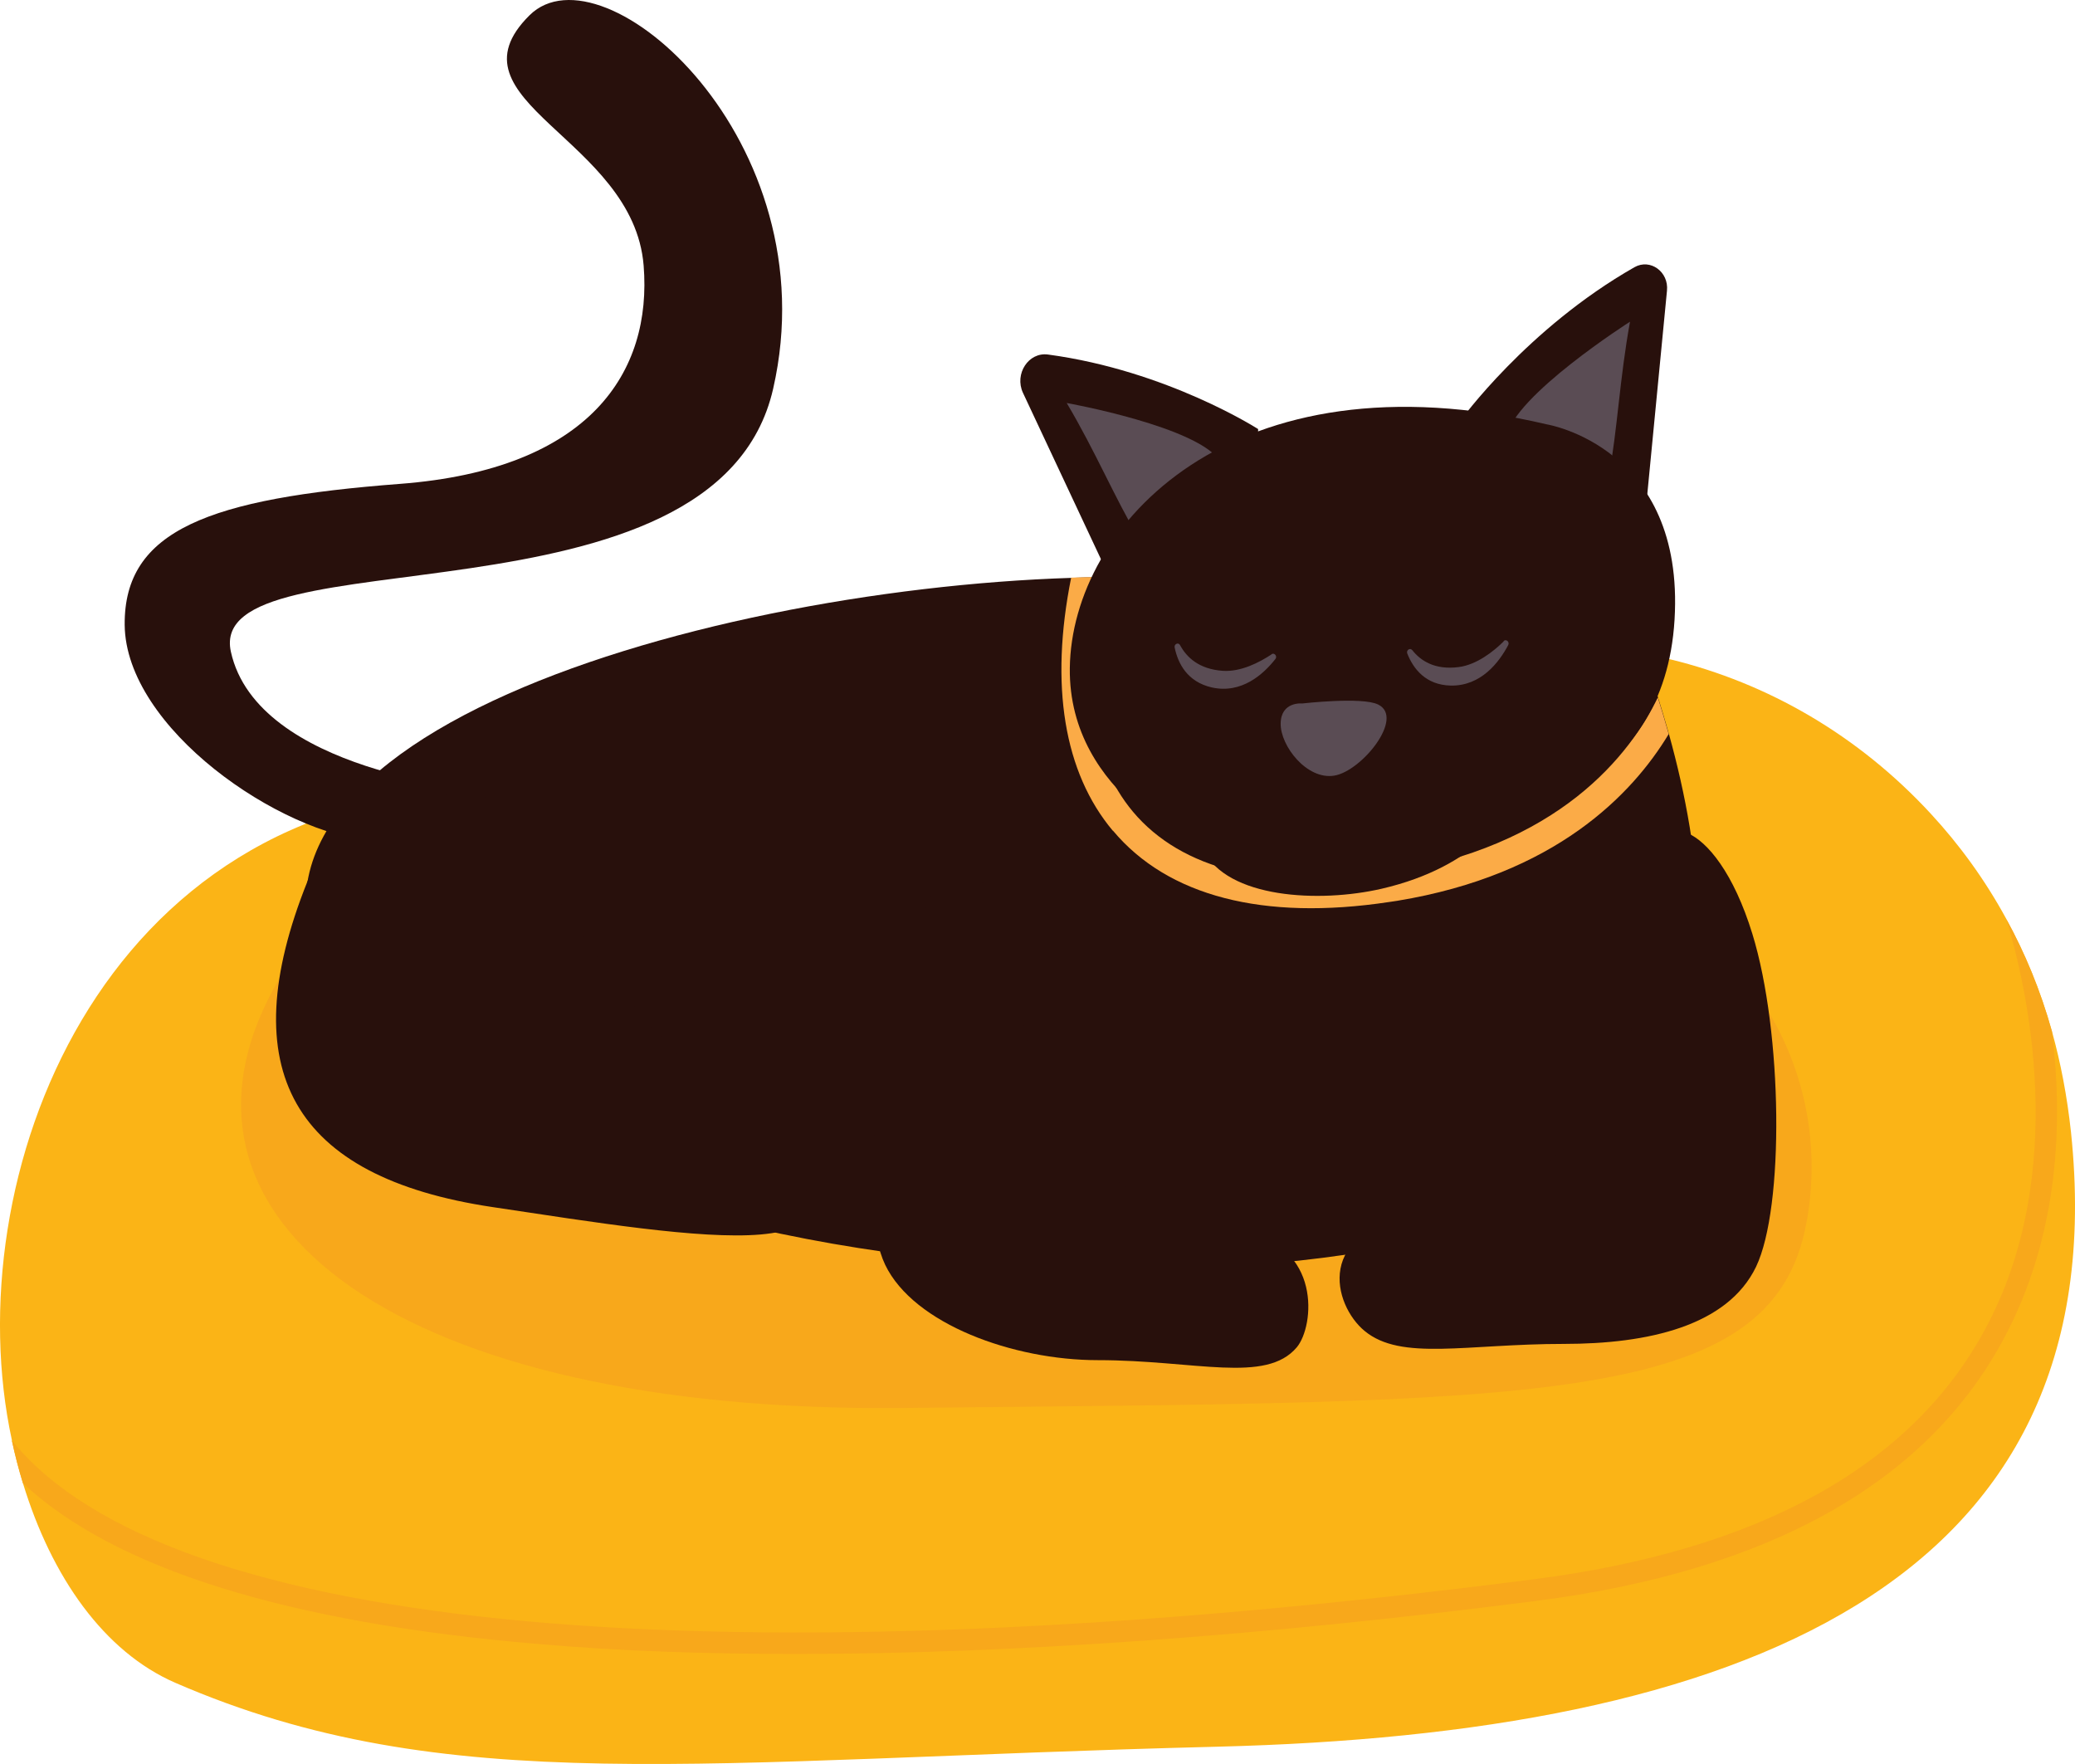 <svg width="80" height="68" viewBox="0 0 80 68" fill="none" xmlns="http://www.w3.org/2000/svg">
<path d="M0.457 55.526C0.577 56.087 0.72 56.64 0.885 57.177C1.987 60.792 4.012 63.678 6.764 64.872C17.188 69.393 26.99 67.83 46.938 67.333C66.879 66.836 81.69 61.193 79.845 43.638C79.695 42.252 79.447 40.961 79.11 39.751C78.667 38.163 78.067 36.728 77.355 35.43C76.522 33.899 75.533 32.552 74.453 31.382C68.858 25.306 60.429 23.318 52.877 26.084C45.423 28.817 32.247 30.14 18.53 30.428C3.794 30.749 -1.718 45.466 0.457 55.51V55.526Z" fill="#FBB416"/>
<path d="M0.457 55.526C0.577 56.087 0.72 56.64 0.885 57.177C4.417 60.471 11.076 62.556 20.728 63.373C23.758 63.638 27.095 63.758 30.679 63.758C38.981 63.758 48.655 63.069 59.222 61.714C68.161 60.568 74.205 57.201 77.198 51.71C79.425 47.622 79.537 43.157 79.11 39.759C78.667 38.171 78.067 36.737 77.355 35.438C78.127 37.979 79.83 45.193 76.507 51.293C73.65 56.544 67.801 59.766 59.124 60.88C27.777 64.904 6.442 62.948 0.457 55.526Z" fill="#F8A81B"/>
<path d="M60.054 33.811C66.181 34.34 70.71 40.312 69.706 46.796C69.683 46.925 69.668 47.045 69.638 47.173C68.318 54.235 59.432 54.027 34.759 54.275C15.433 54.468 5.497 47.077 10.641 37.947C14.728 30.685 47.005 32.689 60.054 33.811Z" fill="#F8A81B"/>
<path d="M13.446 39.157C22.438 51.125 59.109 51.798 63.924 42.837C66.271 38.476 65.619 32.881 64.344 28.296C64.209 27.815 64.066 27.342 63.924 26.885C62.604 22.757 60.947 19.743 60.947 19.743C60.947 19.743 61.096 24.008 47.568 22.476C46.023 22.3 44.261 22.228 42.378 22.252C42.026 22.252 41.673 22.26 41.313 22.276C26.727 22.741 5.684 28.825 13.454 39.165L13.446 39.157Z" fill="#28100C"/>
<path d="M42.911 32.023C45.026 34.548 48.708 35.502 53.545 34.773C53.657 34.757 53.762 34.741 53.867 34.725C59.964 33.723 62.934 30.62 64.336 28.296C64.201 27.815 64.059 27.342 63.916 26.885C62.881 29.025 60.152 32.673 53.395 33.682C48.918 34.356 45.55 33.522 43.676 31.286C41.988 29.266 41.538 26.148 42.363 22.244C42.011 22.244 41.658 22.252 41.298 22.268C40.466 26.42 41.021 29.779 42.903 32.023H42.911Z" fill="#FBAB47"/>
<path d="M18.53 30.444C18.53 30.444 9.921 29.763 8.901 25.122C7.882 20.48 27.635 24.552 29.809 14.982C31.992 5.419 23.255 -2.212 20.42 0.585C17.061 3.904 24.418 5.315 24.815 10.236C25.145 14.324 22.775 18.092 15.418 18.653C8.062 19.214 4.777 20.432 4.807 24.088C4.844 28.064 10.799 32.167 14.421 32.424C18.043 32.681 18.53 30.444 18.53 30.444Z" fill="#28100C"/>
<path d="M56.304 16.216C56.304 16.216 58.862 12.665 63.016 10.3C63.624 9.956 64.344 10.477 64.269 11.206L63.481 19.35C63.481 19.35 57.512 19.895 56.297 16.224L56.304 16.216Z" fill="#28100C"/>
<path d="M62.026 18.364C62.364 16.521 62.446 14.581 62.844 12.401C62.844 12.401 58.352 15.262 58.089 16.833C58.089 16.833 60.564 18.837 62.026 18.364Z" fill="#5A4C54"/>
<path d="M48.513 16.545C48.513 16.545 45.003 14.284 40.406 13.667C39.656 13.563 39.101 14.412 39.439 15.142L42.581 21.843C42.581 21.843 48.633 20.44 48.505 16.545H48.513Z" fill="#28100C"/>
<path d="M43.916 20.769C42.971 19.182 42.236 17.402 41.126 15.535C41.126 15.535 46.278 16.456 47.065 17.819C47.065 17.819 45.438 20.649 43.916 20.777V20.769Z" fill="#5A4C54"/>
<path d="M59.642 16.36C59.642 16.36 64.959 17.226 64.561 23.887C64.164 30.548 58.097 31.254 58.097 31.254C58.097 31.254 57.017 33.394 53.267 34.26C50.867 34.813 47.298 34.636 46.39 32.753C46.39 32.753 41.186 30.717 41.246 25.755C41.313 20.256 47.508 13.507 59.642 16.36Z" fill="#28100C"/>
<path d="M65.041 32.103C65.041 32.103 62.874 41.554 61.051 43.51C59.237 45.458 57.264 46.532 54.73 46.861C50.642 47.39 51.392 50.307 52.615 51.309C54.025 52.472 56.529 51.806 60.294 51.806C63.541 51.806 66.601 51.117 67.703 48.833C68.798 46.548 68.731 39.799 67.561 35.999C66.841 33.658 65.829 32.432 65.049 32.111L65.041 32.103Z" fill="#28100C"/>
<path d="M37.571 32.729C37.571 32.729 39.739 42.179 41.561 44.135C43.376 46.083 45.363 47.053 47.883 47.486C50.965 48.007 50.68 51.117 49.998 51.935C48.805 53.353 46.083 52.432 42.318 52.432C39.071 52.432 35.231 51.045 34.129 48.76C33.034 46.476 33.882 40.424 35.051 36.624C35.771 34.284 36.784 33.057 37.564 32.737L37.571 32.729Z" fill="#28100C"/>
<path d="M19.415 30.845C19.415 30.845 13.694 29.378 11.849 33.987C8.946 41.233 11.264 45.378 18.995 46.532C26.727 47.686 35.509 49.249 28.872 43.366C22.228 37.49 19.415 30.845 19.415 30.845Z" fill="#28100C"/>
<path d="M50.208 27.118C50.208 27.118 52.517 26.853 53.132 27.158C54.167 27.663 52.502 29.723 51.445 29.899C50.388 30.075 49.36 28.753 49.375 27.887C49.39 27.029 50.208 27.118 50.208 27.118Z" fill="#5A4C54"/>
<path d="M49.023 25.218C49.135 25.146 49.255 25.298 49.173 25.402C48.715 25.987 47.868 26.757 46.72 26.5C45.776 26.284 45.416 25.579 45.288 24.961C45.258 24.825 45.438 24.745 45.498 24.873C45.745 25.33 46.218 25.795 47.14 25.859C47.838 25.907 48.55 25.538 49.023 25.226V25.218Z" fill="#5A4C54"/>
<path d="M57.969 24.713C58.067 24.617 58.209 24.745 58.149 24.865C57.797 25.53 57.099 26.452 55.929 26.428C54.962 26.404 54.49 25.779 54.257 25.194C54.205 25.066 54.362 24.953 54.452 25.066C54.767 25.466 55.315 25.835 56.237 25.715C56.927 25.627 57.572 25.122 57.977 24.721L57.969 24.713Z" fill="#5A4C54"/>
</svg>
